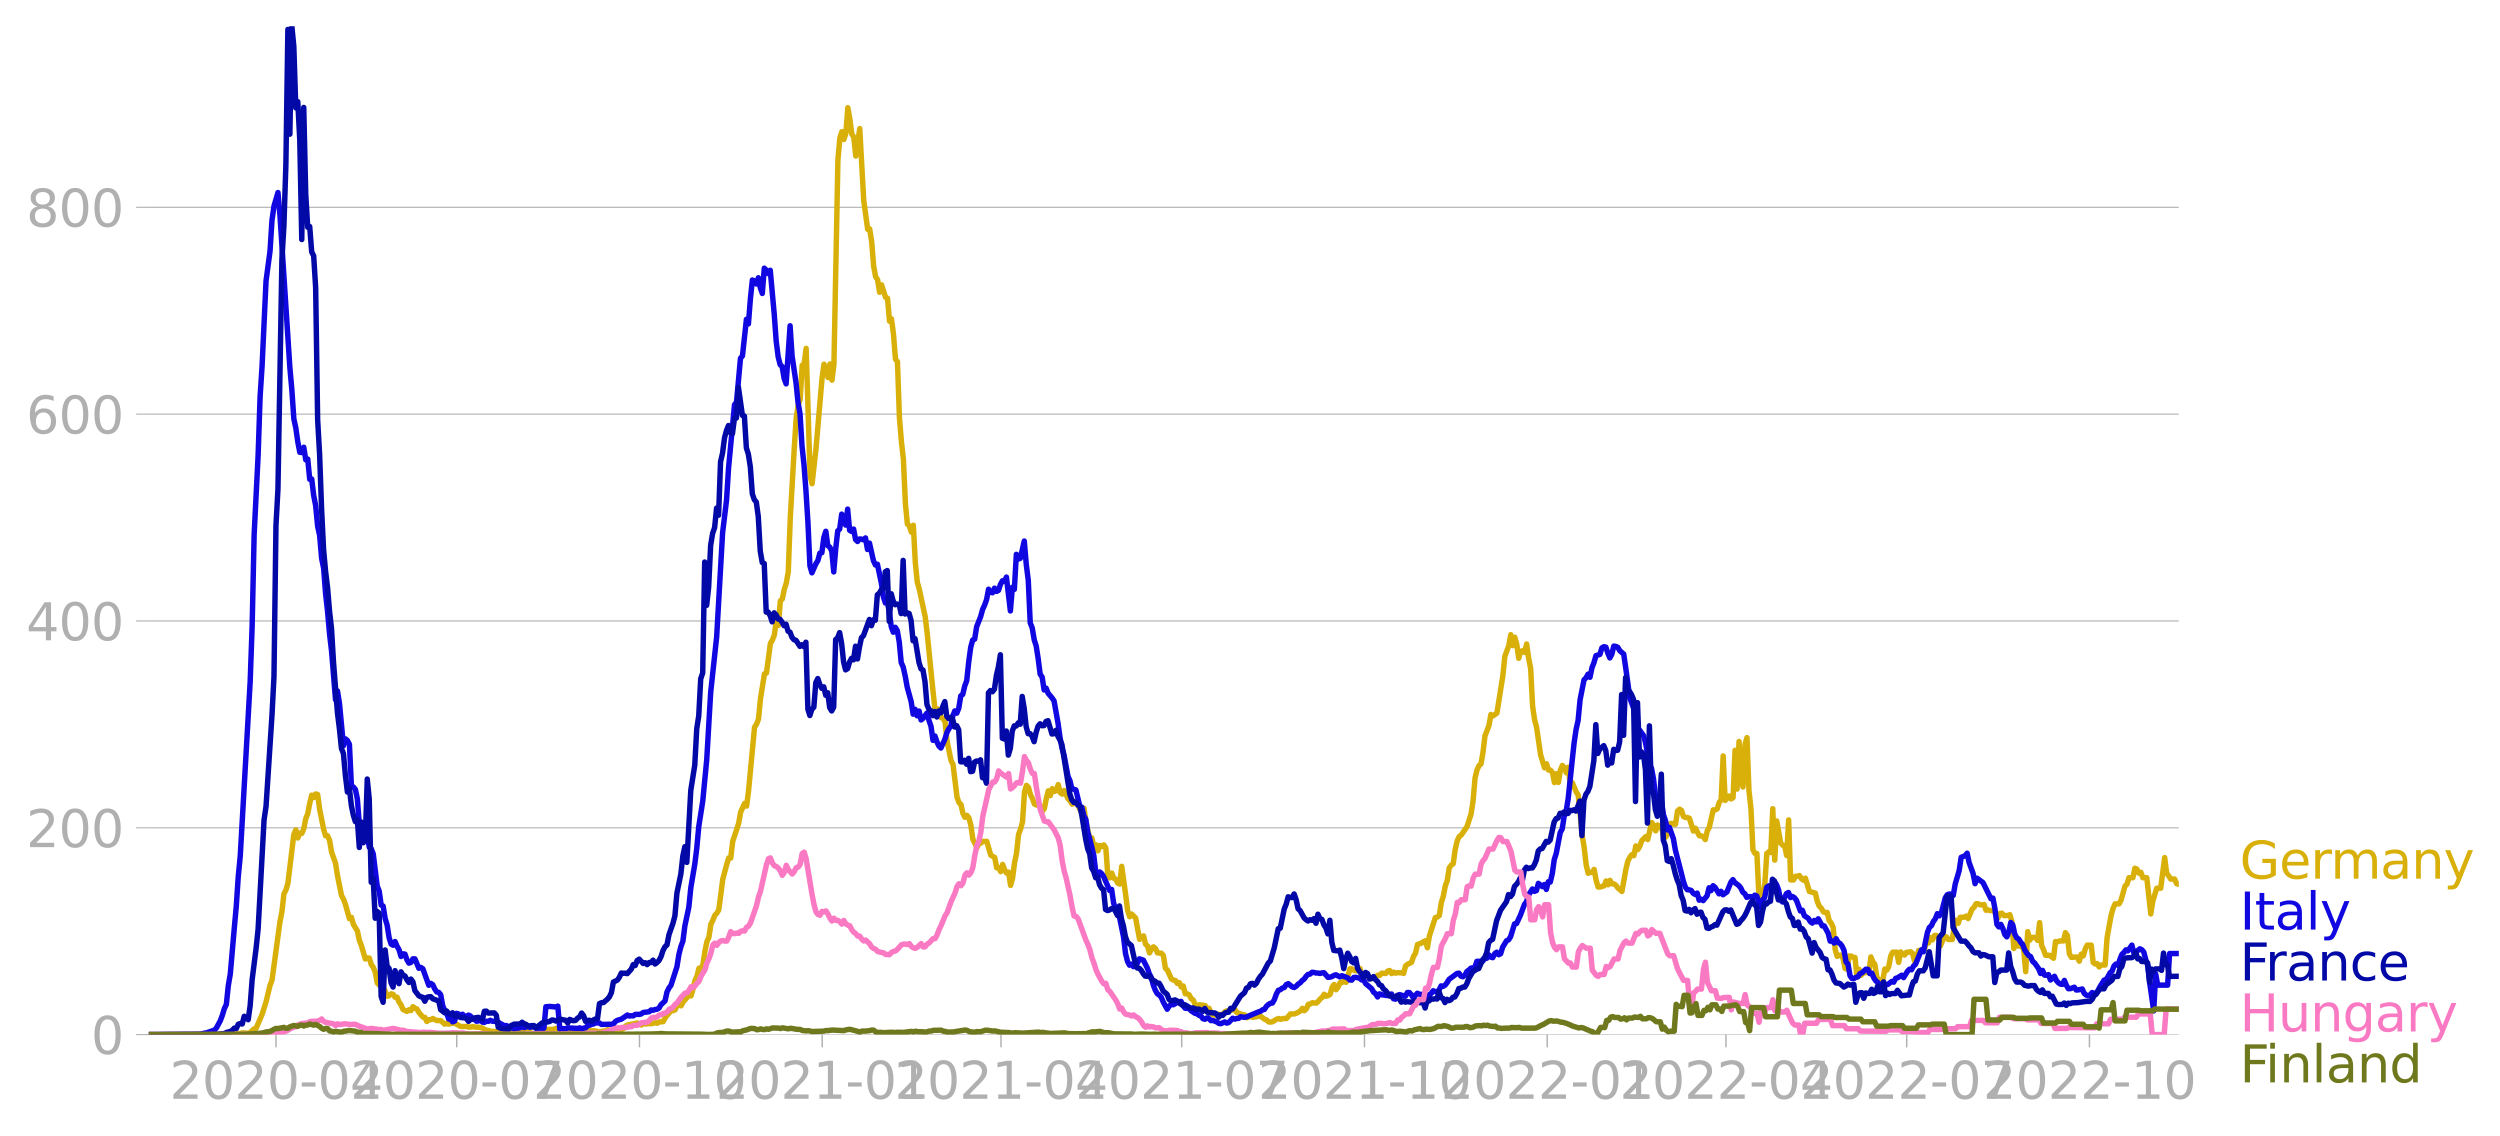 <svg xmlns="http://www.w3.org/2000/svg" xmlns:xlink="http://www.w3.org/1999/xlink" width="916.28" height="416.199" viewBox="0 0 687.21 312.149"><defs><style>*{stroke-linejoin:round;stroke-linecap:butt}</style></defs><g id="figure_1"><path id="patch_1" d="M0 312.15h687.21V0H0v312.15z" style="fill:none"/><g id="axes_1"><path id="patch_2" d="M40.922 284.4h558V7.2h-558v277.2z" style="fill:none"/><g id="matplotlib.axis_1"><g id="xtick_1"><g id="line2d_1"><defs><path id="m0128e8fd6f" d="M0 0v3.5" style="stroke:#b0b0b0;stroke-width:.4"/></defs><use xlink:href="#m0128e8fd6f" x="75.866" y="284.4" style="fill:#b0b0b0;stroke:#b0b0b0;stroke-width:.4"/></g><g id="text_1" style="fill:#b0b0b0" transform="matrix(.14 0 0 -.14 46.618 302.038)"><defs><path id="DejaVuSans-32" d="M1228 531h2203V0H469v531q359 372 979 998 621 627 780 809 303 340 423 576 121 236 121 464 0 372-261 606-261 235-680 235-297 0-627-103-329-103-704-313v638q381 153 712 231 332 78 607 78 725 0 1156-363 431-362 431-968 0-288-108-546-107-257-392-607-78-91-497-524-418-433-1181-1211z" transform="scale(.016)"/><path id="DejaVuSans-30" d="M2034 4250q-487 0-733-480-245-479-245-1442 0-959 245-1439 246-480 733-480 491 0 736 480 246 480 246 1439 0 963-246 1442-245 480-736 480zm0 500q785 0 1199-621 414-620 414-1801 0-1178-414-1799Q2819-91 2034-91q-784 0-1198 620-414 621-414 1799 0 1181 414 1801 414 621 1198 621z" transform="scale(.016)"/><path id="DejaVuSans-2d" d="M313 2009h1684v-512H313v512z" transform="scale(.016)"/><path id="DejaVuSans-34" d="M2419 4116 825 1625h1594v2491zm-166 550h794V1625h666v-525h-666V0h-628v1100H313v609l1940 2957z" transform="scale(.016)"/></defs><use xlink:href="#DejaVuSans-32"/><use xlink:href="#DejaVuSans-30" x="63.623"/><use xlink:href="#DejaVuSans-32" x="127.246"/><use xlink:href="#DejaVuSans-30" x="190.869"/><use xlink:href="#DejaVuSans-2d" x="254.492"/><use xlink:href="#DejaVuSans-30" x="290.576"/><use xlink:href="#DejaVuSans-34" x="354.199"/></g></g><g id="xtick_2"><use xlink:href="#m0128e8fd6f" id="line2d_2" x="125.551" y="284.4" style="fill:#b0b0b0;stroke:#b0b0b0;stroke-width:.4"/><g id="text_2" style="fill:#b0b0b0" transform="matrix(.14 0 0 -.14 96.303 302.038)"><defs><path id="DejaVuSans-37" d="M525 4666h3000v-269L1831 0h-659l1594 4134H525v532z" transform="scale(.016)"/></defs><use xlink:href="#DejaVuSans-32"/><use xlink:href="#DejaVuSans-30" x="63.623"/><use xlink:href="#DejaVuSans-32" x="127.246"/><use xlink:href="#DejaVuSans-30" x="190.869"/><use xlink:href="#DejaVuSans-2d" x="254.492"/><use xlink:href="#DejaVuSans-30" x="290.576"/><use xlink:href="#DejaVuSans-37" x="354.199"/></g></g><g id="xtick_3"><use xlink:href="#m0128e8fd6f" id="line2d_3" x="175.782" y="284.4" style="fill:#b0b0b0;stroke:#b0b0b0;stroke-width:.4"/><g id="text_3" style="fill:#b0b0b0" transform="matrix(.14 0 0 -.14 146.534 302.038)"><defs><path id="DejaVuSans-31" d="M794 531h1031v3560L703 3866v575l1116 225h631V531h1031V0H794v531z" transform="scale(.016)"/></defs><use xlink:href="#DejaVuSans-32"/><use xlink:href="#DejaVuSans-30" x="63.623"/><use xlink:href="#DejaVuSans-32" x="127.246"/><use xlink:href="#DejaVuSans-30" x="190.869"/><use xlink:href="#DejaVuSans-2d" x="254.492"/><use xlink:href="#DejaVuSans-31" x="290.576"/><use xlink:href="#DejaVuSans-30" x="354.199"/></g></g><g id="xtick_4"><use xlink:href="#m0128e8fd6f" id="line2d_4" x="226.013" y="284.4" style="fill:#b0b0b0;stroke:#b0b0b0;stroke-width:.4"/><g id="text_4" style="fill:#b0b0b0" transform="matrix(.14 0 0 -.14 196.765 302.038)"><use xlink:href="#DejaVuSans-32"/><use xlink:href="#DejaVuSans-30" x="63.623"/><use xlink:href="#DejaVuSans-32" x="127.246"/><use xlink:href="#DejaVuSans-31" x="190.869"/><use xlink:href="#DejaVuSans-2d" x="254.492"/><use xlink:href="#DejaVuSans-30" x="290.576"/><use xlink:href="#DejaVuSans-31" x="354.199"/></g></g><g id="xtick_5"><use xlink:href="#m0128e8fd6f" id="line2d_5" x="275.151" y="284.4" style="fill:#b0b0b0;stroke:#b0b0b0;stroke-width:.4"/><g id="text_5" style="fill:#b0b0b0" transform="matrix(.14 0 0 -.14 245.903 302.038)"><use xlink:href="#DejaVuSans-32"/><use xlink:href="#DejaVuSans-30" x="63.623"/><use xlink:href="#DejaVuSans-32" x="127.246"/><use xlink:href="#DejaVuSans-31" x="190.869"/><use xlink:href="#DejaVuSans-2d" x="254.492"/><use xlink:href="#DejaVuSans-30" x="290.576"/><use xlink:href="#DejaVuSans-34" x="354.199"/></g></g><g id="xtick_6"><use xlink:href="#m0128e8fd6f" id="line2d_6" x="324.836" y="284.4" style="fill:#b0b0b0;stroke:#b0b0b0;stroke-width:.4"/><g id="text_6" style="fill:#b0b0b0" transform="matrix(.14 0 0 -.14 295.588 302.038)"><use xlink:href="#DejaVuSans-32"/><use xlink:href="#DejaVuSans-30" x="63.623"/><use xlink:href="#DejaVuSans-32" x="127.246"/><use xlink:href="#DejaVuSans-31" x="190.869"/><use xlink:href="#DejaVuSans-2d" x="254.492"/><use xlink:href="#DejaVuSans-30" x="290.576"/><use xlink:href="#DejaVuSans-37" x="354.199"/></g></g><g id="xtick_7"><use xlink:href="#m0128e8fd6f" id="line2d_7" x="375.067" y="284.4" style="fill:#b0b0b0;stroke:#b0b0b0;stroke-width:.4"/><g id="text_7" style="fill:#b0b0b0" transform="matrix(.14 0 0 -.14 345.82 302.038)"><use xlink:href="#DejaVuSans-32"/><use xlink:href="#DejaVuSans-30" x="63.623"/><use xlink:href="#DejaVuSans-32" x="127.246"/><use xlink:href="#DejaVuSans-31" x="190.869"/><use xlink:href="#DejaVuSans-2d" x="254.492"/><use xlink:href="#DejaVuSans-31" x="290.576"/><use xlink:href="#DejaVuSans-30" x="354.199"/></g></g><g id="xtick_8"><use xlink:href="#m0128e8fd6f" id="line2d_8" x="425.298" y="284.4" style="fill:#b0b0b0;stroke:#b0b0b0;stroke-width:.4"/><g id="text_8" style="fill:#b0b0b0" transform="matrix(.14 0 0 -.14 396.05 302.038)"><use xlink:href="#DejaVuSans-32"/><use xlink:href="#DejaVuSans-30" x="63.623"/><use xlink:href="#DejaVuSans-32" x="127.246"/><use xlink:href="#DejaVuSans-32" x="190.869"/><use xlink:href="#DejaVuSans-2d" x="254.492"/><use xlink:href="#DejaVuSans-30" x="290.576"/><use xlink:href="#DejaVuSans-31" x="354.199"/></g></g><g id="xtick_9"><use xlink:href="#m0128e8fd6f" id="line2d_9" x="474.437" y="284.4" style="fill:#b0b0b0;stroke:#b0b0b0;stroke-width:.4"/><g id="text_9" style="fill:#b0b0b0" transform="matrix(.14 0 0 -.14 445.19 302.038)"><use xlink:href="#DejaVuSans-32"/><use xlink:href="#DejaVuSans-30" x="63.623"/><use xlink:href="#DejaVuSans-32" x="127.246"/><use xlink:href="#DejaVuSans-32" x="190.869"/><use xlink:href="#DejaVuSans-2d" x="254.492"/><use xlink:href="#DejaVuSans-30" x="290.576"/><use xlink:href="#DejaVuSans-34" x="354.199"/></g></g><g id="xtick_10"><use xlink:href="#m0128e8fd6f" id="line2d_10" x="524.122" y="284.4" style="fill:#b0b0b0;stroke:#b0b0b0;stroke-width:.4"/><g id="text_10" style="fill:#b0b0b0" transform="matrix(.14 0 0 -.14 494.874 302.038)"><use xlink:href="#DejaVuSans-32"/><use xlink:href="#DejaVuSans-30" x="63.623"/><use xlink:href="#DejaVuSans-32" x="127.246"/><use xlink:href="#DejaVuSans-32" x="190.869"/><use xlink:href="#DejaVuSans-2d" x="254.492"/><use xlink:href="#DejaVuSans-30" x="290.576"/><use xlink:href="#DejaVuSans-37" x="354.199"/></g></g><g id="xtick_11"><use xlink:href="#m0128e8fd6f" id="line2d_11" x="574.353" y="284.4" style="fill:#b0b0b0;stroke:#b0b0b0;stroke-width:.4"/><g id="text_11" style="fill:#b0b0b0" transform="matrix(.14 0 0 -.14 545.105 302.038)"><use xlink:href="#DejaVuSans-32"/><use xlink:href="#DejaVuSans-30" x="63.623"/><use xlink:href="#DejaVuSans-32" x="127.246"/><use xlink:href="#DejaVuSans-32" x="190.869"/><use xlink:href="#DejaVuSans-2d" x="254.492"/><use xlink:href="#DejaVuSans-31" x="290.576"/><use xlink:href="#DejaVuSans-30" x="354.199"/></g></g></g><g id="matplotlib.axis_2"><g id="ytick_1"><path id="line2d_12" d="M40.922 284.4h558" clip-path="url(#pbce3839205)" style="fill:none;stroke:#b0b0b0;stroke-width:.3;stroke-linecap:square"/><g id="line2d_13"><defs><path id="maa9d1ea747" d="M0 0h-3.5" style="stroke:#b0b0b0;stroke-width:.3"/></defs><use xlink:href="#maa9d1ea747" x="40.922" y="284.4" style="fill:#b0b0b0;stroke:#b0b0b0;stroke-width:.3"/></g><use xlink:href="#DejaVuSans-30" id="text_12" style="fill:#b0b0b0" transform="matrix(.14 0 0 -.14 25.015 289.719)"/></g><g id="ytick_2"><path id="line2d_14" d="M40.922 227.547h558" clip-path="url(#pbce3839205)" style="fill:none;stroke:#b0b0b0;stroke-width:.3;stroke-linecap:square"/><use xlink:href="#maa9d1ea747" id="line2d_15" x="40.922" y="227.547" style="fill:#b0b0b0;stroke:#b0b0b0;stroke-width:.3"/><g id="text_13" style="fill:#b0b0b0" transform="matrix(.14 0 0 -.14 7.2 232.866)"><use xlink:href="#DejaVuSans-32"/><use xlink:href="#DejaVuSans-30" x="63.623"/><use xlink:href="#DejaVuSans-30" x="127.246"/></g></g><g id="ytick_3"><path id="line2d_16" d="M40.922 170.694h558" clip-path="url(#pbce3839205)" style="fill:none;stroke:#b0b0b0;stroke-width:.3;stroke-linecap:square"/><use xlink:href="#maa9d1ea747" id="line2d_17" x="40.922" y="170.694" style="fill:#b0b0b0;stroke:#b0b0b0;stroke-width:.3"/><g id="text_14" style="fill:#b0b0b0" transform="matrix(.14 0 0 -.14 7.2 176.012)"><use xlink:href="#DejaVuSans-34"/><use xlink:href="#DejaVuSans-30" x="63.623"/><use xlink:href="#DejaVuSans-30" x="127.246"/></g></g><g id="ytick_4"><path id="line2d_18" d="M40.922 113.84h558" clip-path="url(#pbce3839205)" style="fill:none;stroke:#b0b0b0;stroke-width:.3;stroke-linecap:square"/><use xlink:href="#maa9d1ea747" id="line2d_19" x="40.922" y="113.84" style="fill:#b0b0b0;stroke:#b0b0b0;stroke-width:.3"/><g id="text_15" style="fill:#b0b0b0" transform="matrix(.14 0 0 -.14 7.2 119.16)"><defs><path id="DejaVuSans-36" d="M2113 2584q-425 0-674-291-248-290-248-796 0-503 248-796 249-292 674-292t673 292q248 293 248 796 0 506-248 796-248 291-673 291zm1253 1979v-575q-238 112-480 171-242 60-480 60-625 0-955-422-329-422-376-1275 184 272 462 417 279 145 613 145 703 0 1111-427 408-426 408-1160 0-719-425-1154Q2819-91 2113-91q-810 0-1238 620-428 621-428 1799 0 1106 525 1764t1409 658q238 0 480-47t505-140z" transform="scale(.016)"/></defs><use xlink:href="#DejaVuSans-36"/><use xlink:href="#DejaVuSans-30" x="63.623"/><use xlink:href="#DejaVuSans-30" x="127.246"/></g></g><g id="ytick_5"><path id="line2d_20" d="M40.922 56.987h558" clip-path="url(#pbce3839205)" style="fill:none;stroke:#b0b0b0;stroke-width:.3;stroke-linecap:square"/><use xlink:href="#maa9d1ea747" id="line2d_21" x="40.922" y="56.987" style="fill:#b0b0b0;stroke:#b0b0b0;stroke-width:.3"/><g id="text_16" style="fill:#b0b0b0" transform="matrix(.14 0 0 -.14 7.2 62.306)"><defs><path id="DejaVuSans-38" d="M2034 2216q-450 0-708-241-257-241-257-662 0-422 257-663 258-241 708-241t709 242q260 243 260 662 0 421-258 662-257 241-711 241zm-631 268q-406 100-633 378-226 279-226 679 0 559 398 884 399 325 1092 325 697 0 1094-325t397-884q0-400-227-679-226-278-629-378 456-106 710-416 255-309 255-755 0-679-414-1042Q2806-91 2034-91q-771 0-1186 362-414 363-414 1042 0 446 256 755 257 310 713 416zm-231 997q0-362 226-565 227-203 636-203 407 0 636 203 230 203 230 565 0 363-230 566-229 203-636 203-409 0-636-203-226-203-226-566z" transform="scale(.016)"/></defs><use xlink:href="#DejaVuSans-38"/><use xlink:href="#DejaVuSans-30" x="63.623"/><use xlink:href="#DejaVuSans-30" x="127.246"/></g></g></g><path id="line2d_22" d="m40.922 284.4 22.932-.081 2.184-.244.546-.162 1.092.08.546.042.546-.244 1.092-.975.546-.162 1.638-3.817 1.092-3.452 1.092-4.549.546-1.42 2.184-16.042.546-2.802.546-4.873.546-1.056.546-1.827 1.638-13.482.546-1.219.546 2.234.546-1.38.546.12.546-1.258.546-2.802.546-1.34.546-2.883.546-2.234.546.65.546-.975.546.163.545 4.06 1.092 5.483.546 1.787h.546l.546 1.259.546 3.208 1.092 3.086.546 3.452 1.092 5.4.546.976.546 1.502 1.092 3.899.546-.366.546 1.95 1.092 1.786.546 2.6.546 1.38 1.092 3.736.546-.284.546.04.546 1.787.546.731.546 1.3.546 3.005.546.609.546.081.546.447.546 1.096.546 1.462.546-.203.546-.487.546.122.546.812.546-.04.546 1.38.546.73.546 1.3 1.092.528.546-.446.546.203.546-1.056.546.447.546.162.546.975 1.092 1.258.546.082.546 1.137.546-.488h.546l.546-.324 1.092.568h1.092l1.092.975.546-.203.546.203.546-.163 1.092-.122 1.638.934H128.28l.546.163h.546l.546-.122 1.092.163.546-.041 1.092.284.546.366.546.203.545.08.546.204.546.081 2.184-.081 1.092-.487 2.184.08h.546l.546.123h.546l.546.284 1.092-.447.546-.243 1.092-.082.546-.203.546-.325 1.638.65.546.122.546-.244.546.244 1.638.04.546-.04.546-.244.546.285 2.184-.244 1.638.528.546.244.546-.163 1.092.04.546-.324.546-.122.546.081.546-.04 1.092.325 1.092.08.546.204h.546l1.092-.163.546-.04.546-.325.546.122h.546l.546-.244 1.092-.04 1.092.121.546-.284.546-.65.546-.325 2.73-.568 1.092.568.546-.406.546.122 1.092-.122.546.04 1.092-.283.545.162.546-.365 1.092-.082.546-1.096 1.638-1.95.546.041.546-.243.546-1.381 1.092.284.546-1.015 1.638-1.909.546.203.546-1.868.546-2.396.546-1.137.546-2.193h.546l.546-1.015.546-3.614.546-2.68.546-1.178.546-3.614.546-1.097.546-1.38.546-.569.546-.934 1.092-8.406 1.092-4.061.546-1.787.546.04.546-4.588 1.092-3.249.546-1.705.546-3.087 1.092-2.396.546.731.546-4.264 1.638-17.421.546-.812.546-1.422.546-5.644 1.092-6.782.546-.244 1.092-8.162.546-.894.546-1.421.546-4.183.546 1.584.546-6.741.546-.528.546-2.68.546-1.665.546-3.127.546-14.701 1.092-19.208.546-8.366.546-3.573.546-1.544.546-9.38.546-.406.546-4.224 1.092 35.046.546 2.152 1.092-9.868 1.638-19.086.546-3.899 1.091 3.655.546-3.736.546 4.467.546-4.304 1.092-56.123.546-6.213.546-1.665.546 2.152.546-1.665.546-7.066.546 3.046.546 4.183.546.812.546 5.239 1.092-7.554 1.092 19.696 1.092 8 .546-.122.546 3.493.546 6.74.546 2.925.546.812.546 3.452.546-2.03 1.092 3.41.546.285.546 6.294.546-.65.546 4.264.546 6.823.546.69.546 15.432.546 6.578.546 4.873.546 12.143.546 5.604.546.528.546 1.705.546-1.908.546 10.274.546 5.36.546 1.95 1.638 7.634.546 4.589 1.638 16.284.546 4.914.546-.487.546.081.546 2.315.546.162.546 1.056.546 5.28 1.092 5.278.546 1.056 1.092 8.975.546 1.543.546.488.546 2.477.546 1.056.546-.528.546.69.546 2.071.546 3.817.546 1.056.546 1.3.546-1.178.546-.122.546-.487h1.092l1.092 3.777 1.091.65.546 2.842.546-.04.546 1.096.546-1.99.546 1.502.546.894.546-.284.546 3.654.546-1.99.546-4.263.546-2.6.546-5.116.546-1.462.546-1.99.546-8.284.546-1.787.546.528.546 1.99.546 1.096.546 1.503.546.284.546-.122.546.447.546 1.38.546-.73.546-2.721.546-2.153.546 1.3.546-1.909.546.772.546-.203.546-1.665.546 2.193.546.406.546-.975 1.092 2.274.546.569.546.893.546-.243.546-.69 1.092 2.517.546.69.546-1.137.546 3.818 1.092 4.75.546-.405.546 2.518.546-.65.546 1.665.546-1.462.546.284.546-.447.546.853.546 7.635.546.568.546-1.3.546 1.382.546.284.546 1.056.546.284.546-4.873 1.092 7.878.546 4.305.546 1.665.546-.731 1.092 1.096 1.092 5.848.546-.65.546-.284.546 2.274.546.487.546 1.909.546-1.218.546-.447.546.447.546 1.218 1.092.081.546.65.545 3.492.546.488 1.092 2.436.546.325.546.081.546.813.546-.204.546 1.219.546-.285.546 2.112.546.04.546.285.546 1.056.546.325.546 1.3.546.811.546-.771 1.638.203.546.812.546-.04.546 1.258.546.528 1.092.163.546-.325.546.365.546-.406.546-.65.546-.243 1.092-.122 1.092-.244.546.853.546.163.546.284 1.092.203.546.772 1.092-.366.546.244 1.638-.285h.546l1.092.813.546.203.546.528.546.04.546-.081 1.092-.69.546-.203.546.243.546-.243h1.092l1.092-1.26h1.092l.546-.202 1.092-.61.546-.73.546.65.546-.488.546-1.259.546-.081.546-.366 1.092.122.546-.487.546-.69.546-.407.546-.852.546.528.546-.163.546-.365.546-1.95.545-.73.546 1.42.546-.73.546-1.219.546-.04.546-.528.546.487 1.092-3.736.546.04.546.407.546.122.546-.812.546.162.546 1.95.546-.326.546-.162.546.771.546.122.546.447.546-.365.546-.041.546-.528.546.04.546-.609 1.092.082.546-.65.546-.162.546.852.546-.406.546.284.546-.121h1.092l.546.203.546-2.071.546-.447 1.092-.528.546-1.624.546-.894.546-2.396 1.092-.365.546-.406.546-.244.546 1.909.546-3.25 1.638-5.035.546-.162.546-.406.546-3.574.546-1.705.546-2.843.546-1.503.546-3.492.546-.731.546-.406.546-3.899.546-2.355.546-1.178.546-.406 1.638-2.396 1.092-3.451.546-3.534.546-6.335.546-2.233.546-1.178.546-.446.546-3.209.546-4.507 1.092-2.843.546-3.046.546.406 1.092-.771 1.637-10.234.546-5.36 1.092-2.965.546-3.005.546 3.005.546-2.314.546 1.908.546 3.899.546-1.95.546-.121.546.446.546-2.314.546 3.939.546 2.72.546 10.437.546 3.736.546 2.03 1.092 7.554 1.092 3.614.546-1.096.546 1.706.546.04.546.65.546 2.761.546-2.436.546 2.396.546-3.411.546-1.26.546.65.546 1.381.546-1.543.546 5.157.546-.893 1.092 2.558.546.894 1.092 11.127.546 3.33.546 4.71.546 2.274.546-.284.546.081.546-.852.546 2.964.546 1.868h.546l1.092-.325.546-1.34.546 1.056.546-1.218.546.974h.546l.546.406.546.731 1.092.934 1.092-6.091.546-2.274.546-1.056.546-.69.546.284.546-2.68.546 1.015.546-.934.546-1.543 1.092-1.097.546.813 1.092-4.67.546.73.546 1.544.546-1.625.546.65.546-.081.546 2.883.546-.081.546-.975.546-2.64.545-.202.546.243h.546l.546-3.614.546-.528.546.325.546 1.705.546.244.546.04.546.204 1.092 3.492.546-.771 1.092 2.07.546.041.546.244.546.772.546-2.437.546-.893 1.092-4.833h.546l.546-.284.546-1.746.546-.772.546-12.02.546 12.223 1.092-1.218.546.812.546-.366.546-12.995.546 10.64.546-13.076.546 10.396.546 2.112.546-11.737.546-1.827.546 14.538.546 4.955.546 11.37.546.934.546.081.546 11.452.546.528.546-.568.546-3.127.546-8.325.546-.447.546.203.546-12.06.546 14.131.546-10.761 1.092 6.091.546.569.546.243.546 2.6.546-9.788.546 16.488H493l.546-1.015h.546l.546-.203.546.893.546.406.546-.568 1.092 3.654 1.638.447.546 2.315.546 1.3.546.527.546.975.546.244.546-.041.546 2.274.546.65.546 1.178.546 6.05.546 1.909.546-.284.545-.04.546.933.546 2.721.546.203.546-3.614h.546l.546.325.546.08.546 5.443.546-2.193.546 1.665.546-.61.546-.162 1.092-.04.546-4.265.546 1.34.546.69.546 3.534.546.772 1.092.04.546-3.046.546.325.546-1.015.546-2.883.546-1.056h1.092l.546 2.802.546-2.883.546.609.546.244.546-.772h.546l.546-.122.546.447.546 2.152.546-1.015.546-1.909 1.092-.04.546-.203.546-2.559.546.731.546-1.502.546.65.546-1.219h.546l.546.325.546 2.558 1.092-2.599.546.082.546.73h1.092l.546-3.451.546-1.828.546.812.546-1.624 1.092-.04.546-.285.546.65 1.092-2.599.546-.487.546-.975h.546l.546.284.546.04.546-.12.546 1.583.546-.081.546.162h1.092l.546 1.218.546.853.546-1.259.546-.081.546.65h1.092l.545-.244.546 1.828.546 7.472.546-1.503.546.812h1.092l.546 1.097.546 5.97.546-11.006.546 2.356.546-.772h1.092l.546.812.546-4.873.546 6.254.546 1.178.546 1.543h1.092l1.092.812.546-4.589.546.081.546-.243h1.092l.546-2.275.546.772.546 5.036.546.974 1.092-.081h.546l.546 1.137.546-1.95.546.488.546-1.908.546-1.056h1.092l.546 4.792.546.406.546-.122.546.934.546-.528h1.092l.546-7.513 1.092-6.091.546-1.95.546-1.258h1.092l.546-.975 1.092-3.898.546-.528.546-1.787h1.092l.546-2.6.546.244.546 1.097.546-.244.546 1.503h1.092l1.092 9.95.546-3.453 1.092-3.614h1.092l1.092-8.406.546 4.304.546.69.546.894h1.092l.546 1.26.546.162h0" clip-path="url(#pbce3839205)" style="fill:none;stroke:#d8b009;stroke-width:1.5;stroke-linecap:square"/><path id="line2d_23" d="m40.922 284.4 13.65-.081.546-.04 1.092-.285.546-.081 2.184-.772.546-.568 1.092-2.03.546-1.463.546-1.827.546-1.137.546-5.198.546-3.208L64.4 255.16l.546-6.01.546-8.162.546-5.645 2.73-47.96.546-15.31.546-25.096 1.092-21.726.546-16.163.546-8.447 1.092-23.431 1.092-8.163.546-8.568.546-3.818 1.092-3.736.546 6.213 2.73 41.95.546 6.091.546 7.96.546 2.518.546 3.817.546 2.843.546.08.546-1.461.546 3.452.546-.203.546 5.563.546-.081.546 4.548.546 2.762.546 5.726.545 2.477.546 6.294.546 2.721.546 7.025.546 4.914.546 6.173.546 4.63 1.092 13.4.546-2.396.546 3.493 1.092 11.533.546-1.868.546.447.546 1.055.546 11.371.546.366.546.65.546 2.598.546 7.066.546.488.546.04.546 1.665.546.812.546 3.25.546.405.546 1.381 1.092 8.853.546 1.38.546 3.859.546.284.546 3.411.546 1.787.546 3.492.546 1.746.546.325.546-1.015.546 1.3.546.934.546 1.868.546-.731.546.08.546 1.585.546.893.546-.203.546-.975h.546l1.092 2.6.546-.244.546.365 1.638 4.548.546-.527.546.365.546 1.178.546.812.546.122.546.65.546 3.005.546 1.3.546.69.546 1.664.546.082.546.69.546-.203.546-2.112.546.163.546.609.546-.528.546.609.546-.081.546-.284.546.243.546.731.546.122.546.569.546-.082.546-.203.546.528.546.081.546-.324.545.04.546-.284.546.244 1.092.08.546.163.546.406.546.244.546.365.546-.08.546.324 1.638.569.546-.163h.546l.546-.122.546-.284.546.244 1.092-.285.546.244.546-.325 1.092.569 1.638-.04h.546l.546-5.89 1.092-.08 1.638.162.546-.244.546 6.295.546-.122 1.092.04.546-.243 2.73.162.546-.162.546.284.546-.203.546-.081.546-.61.546-.121.546-.244.546-.08.546-.326 1.092.04.546.407 3.276-.081.546-.731.546-.325 1.092-.325 1.092-.731.546-.406.546.284.546-.081.546.04.546-.405h1.092l.546-.122.546-.406 1.638-.203.546-.488.546.081.546-.203.545-.08.546-.326.546-.934 1.092-1.015.546-2.477.546-1.097.546-.73 1.638-5.077.546-3.41.546-2.153.546-1.462.546-4.224 1.092-5.157.546-5.36 1.092-6.457.546-4.386.546-5.93 1.092-6.984 1.092-11.33 1.092-18.6 1.638-15.187 1.638-28.67 1.092-9.056.546-8.731 1.638-17.422.546-.69 1.092-12.061.546-.65 1.092-10.07.546 1.258.546-6.863.546-5.198.546.244.546.852.546-1.705.546 2.761.546 1.543.546-6.944.546.528.546.975.546-.934 1.092 11.98.546 7.512.546 4.305.546 2.152.546.528.546 3.249.546 1.502 1.092-15.96.546 8.285 1.092 7.432.546 5.36.546 3.087.546 8.852.546 5.158.546 7.228.546 8.731.546 11.858.546 1.909 1.092-2.477.546-.894.546-2.03.546-.122.546-4.183.545-1.705.546 3.939.546.406.546 1.096.546 5.726.546-6.416.546-4.833.546-.568.546-4.061.546 1.34.546 1.665.546-4.386.546 5.807.546.325.546-.65.546 2.884.546.528.546-.69.546.04.546.203.546-.528.546 3.168.546-1.747 1.092 4.833.546 1.178.546-.203 1.092 5.238.546 3.696.546 1.705.546-.365.546 2.883.546 4.061.546 1.462.546-1.34.546.893.546 3.127.546 5.685.546 1.219.546 2.477.546 3.005 1.092 3.98.546 3.492.546-1.34.546 1.787.546-1.3.546 2.437.546-.447 1.092-1.462.546 2.071.546 1.584.546 3.858.546-1.178.546 1.625.546 1.137.546.528 1.092-2.437.546-1.787.546-1.096.546-.61.546-2.923.546-1.34.546.609.546-1.38.546-3.371.546-.407.546-2.314.546-1.462.546-5.117.546-4.02.546-2.03.546-.244.546-3.412 1.092-2.761.546-1.99.546-1.178.546-1.502.546-2.883.546.852.546.122.545-1.259.546.894.546-.285.546-1.665.546-.974.546.162.546-1.177 1.092 9.3.546-6.498.546.568.546-9.624.546 1.3.546-.204 1.092-4.751.546 6.416.546 4.345.546 11.737.546 1.38.546 3.249.546 1.706.546 3.492.546 4.264.546.812.546 3.533.546-.487.546 1.38 1.092 1.3.546.812 1.092 6.132.546 3.899.546 2.964.546 1.828 1.092 5.888.546 1.218.546 2.275.546.08.546.204 1.092 4.548.546.203.546 2.315.546 1.015.546 3.574.546 1.868 1.092 4.386.546 4.588.546 1.503.546-1.462.546.447.546.853 1.638 3.776.546-.284.546 3.736.546 1.706 1.092 2.274 1.092 5.36.546 4.548.546 2.153.546 1.056.546-.285.546.69.546-.365.546-.609.546-1.178 1.092.366 1.092 2.193.546 1.584.546 1.015.546 2.07.546 1.382.546.974.546.366.546.609.546 1.3 1.091 1.99.546-.854.546-.487.546.122.546-.284.546-.447.546.244.546-.447.546 1.137.546.73.546.082.546-.122.546.731 1.092.731.546.122.546.406.546.203.546.731.546.163.546-.366.546.163.546.568.546-.04 1.092.406.546.406.546.08 1.092-.486.546.324.546-.162 1.092-1.178.546.244.546-.162.546-.041.546-.447 1.092.163.546-.122 3.276-1.38.546-.163.546-.406.546-.122.546-.853.546-.487.546-.325.546-.081.546-.934.546-1.544.546-1.015.546-.162.546-.447.546-.162.546-.813.546-.243 1.092.893.546.163.546-.366.546-.568.546-.366.546-.61.546-.405.546-.772.546-.528.546-.08.546-.488.546.04.546.163h.546l.546.122.546-.163.546-.04 1.092 1.259.546-.041.546-.163.545-.324.546-.163 1.092.569.546-.325 1.638.609.546.569.546.04.546-.73.546-.041 1.092.243.546.488h.546l.546 1.015 1.638 1.38.546.975.546.406.546.894.546-.853.546.243 1.092.163 1.092.122.546-.488.546 1.3.546.122.546-.406.546-.853 1.638.447.546-1.016h.546l.546.569.546.893 1.092-1.259.546.244.546.081.546-.081 1.092.69.546-.528.546-.365.546-.731.546.244h.546l.546-.488.546-1.096.546.122.546-.325.546-.69.546-.894 2.184-1.624.546-.082.546.813.546.162.546-.406.546-1.056.546-.365.546-.528 1.092-.203.546-1.665.546-.04.546.202.546-.243.546-.731.546-.041.546-.934.546.609.546.162.546-1.096.546-.406.546.69.546-.284.545-1.787 1.092-1.787.546-.243.546-.853 1.092-3.533.546-.081 1.092-2.356 1.092-2.924.546-.69.546-1.827 1.092-1.706.546.65.546-.203.546-1.99 1.092.893.546-.568.546 1.34.546-2.112.546.081.546-2.314.546-3.858.546-1.706 1.092-5.726.546-.974.546-3.533.546-1.422.546-3.33 1.092-10.355.546-5.036.546-3.695.546-2.437.546-5.685 1.092-5.523.546-.528.546-1.015.546.853.546-2.64.546-1.38.546-1.91 1.092-.365.546-1.787.546-.324.546.121.546 1.665.546 1.3.546-1.015.546-2.234.546.081.546.244.546.934 1.092.934 1.092 7.635.546 4.304 1.638 4.467.546 4.305.546.203 1.092 1.503.546 2.03 1.092 5.929.546 1.056.546 2.883.546 4.914.546 1.705.546-.121.546-.244.546 3.614.546 1.543.546 2.6.546-.691 1.091 3.086.546 3.127 1.638 6.335.546 2.193.546 1.625.546.771.546.04.546.163.546.772.546.325.546-.366.546 1.95.546-.285.546.406 1.092-1.34.546-2.193.546.772.546-1.34.546.446 1.092 1.787.546-.69.546.934 1.092-.772 1.092-2.68.546-.69.546.812 1.092.812.546.69.546 1.138.546.406.546 1.015.546-.203h.546l.546.446.546-.852.546.203 1.092 3.167.546-2.03.546-.69.546-2.803.546-.406.546.244.546-.569.546-.771.546.771.546 1.422.546 2.802.546.528 1.092-2.315.546-.284.546 1.38.546-.284.546.325.546.69 1.092 2.965.546-.203.546 1.502 1.092.731.546.894.546.406.546-.731.546.406.546-.853 1.092 1.95h.546l1.092 2.03.546 2.152.546-.04.546.568.546-1.178.546 1.016.545.284.546.73.546 1.179.546 3.167.546.61.546 3.167.546.771h.546l.546-.324.546-.163.546-.853.546-.203 1.092-1.015.546.04.546 1.178.546-.122.546 1.3.546.812.546.447.546.609.546.325.546-.731.546.447.546-.082 1.092-.852.546.203.546-1.056.546-.163 1.092-.69.546.65 1.092-1.787.546-.528.546.162.546-1.015.546-.487 1.638-3.98.546.528 1.092-5.32.546-1.38.546-.447.546-1.178.546-.73.546-1.422.546.609.546-.772 1.092-4.182.546-.853.546-.203.546.081.546.325.546-3.127 1.092-3.736.546-3.614 1.092-.447.546-.69.546 2.558 1.092 3.005.546 2.802.546-1.502 1.638 1.218 2.184 4.426.546-.162.546 2.883.546 4.345.546.69.546-.69.546 1.137.546 1.665.546.61.545-1.34.546-2.6.546.65.546 2.559.546 1.015.546.325.546.893.546.61.546 1.461.546.894.546.65.546.324.546 1.3.546.446 1.092 1.544.546 1.34.546-.853.546 1.3.546.04.546-.162.546 1.462 1.092-1.016.546 1.178.546.61.546.365.546.08.546-1.096.546 1.34.546.934h.546l1.092-.406.546.772.546-.04 1.092-.244.546 1.218.546.447.546.203.546-.285.546-.609 1.092.366 1.092-2.03 1.092-1.747.546-.162.546-.813.546-1.055.546-.406.546-1.462.546-.528.546.365.546-1.705.546-1.34.546-.488.546-.73.546.283 1.092-1.583.546 2.193.546-.285 1.092-.893.546.244.546.65.546 2.111.546 1.584.546 4.873 1.092 7.594.546-10.152.546 3.086h2.73l.546-8.69h2.183" clip-path="url(#pbce3839205)" style="fill:none;stroke:#1007e1;stroke-width:1.5;stroke-linecap:square"/><path id="line2d_24" d="m40.922 284.4 18.564-.081 2.184-.203.546-.285 1.092-.324.546-.285.546-.609.546.122.546-1.178.546-.203.546.122.546-2.112.546.325.546.61.546-3.858.546-7.148 1.092-8.65.546-5.198 1.638-30.05.546-3.737 1.638-25.096.546-10.6.546-41.502.546-9.95 1.092-63.228.546-9.137.546-16.894.546-37.158.546 28.792.546-29.685.546 5.563.546 16.894.546-1.706.546 10.559.546 27.33.546-36.305.546 23.838.546 9.096.546-.203.546 6.985.546 1.056.546 8.731.546 36.305.545 9.624.546 15.107.546 11.046.546 5.929.546 4.467.546 6.538.546 4.792.546 9.218 1.092 13.97.546 4.386.546 5.32.546 1.38.546 6.132.546 4.467.546-1.015.546 4.751.546 2.64.546 1.746.546-.609.546 7.716.546-6.985.546 5.685.546-.73.546-16.772.546 5.441.546 22.945.546-1.056.546 10.924.546-1.868.546.487.546 22.863.546 1.625.546-14.376.546 4.467.546.609.546 3.94.546 1.177.546-4.508.546 2.315.546 1.259.546-3.249.546.893.546.244.546 1.056.546.73.546-.933.546.73.546 2.437 1.092 1.422.546.284.546.122.546 1.096.546-1.056.546-.162.546-.04.546.568 1.092.406.546.162.546 2.437 1.092.853.546-.488.546.69.546.245.546-.447.546.974.546-.243 1.092.568 1.092.082.546.203.546.771.546-.487.546-.122.546-.325 1.092-.162 1.092.65.546-2.315.546-.04.545.527 1.638-.04.546.609.546 3.33.546.243 1.092.244h.546l.546.243.546-1.055 1.092-.528 1.638-.04.546-.488.546.447.546.121.546.488 1.092-.122h.546l.546.609 1.638-1.3.546-.243 1.092-.081.546-.163.546-.365.546.04.546.244.546-.203.546-.325 1.638.325.546.73.546-.974.546.244.546.122.546-.122.546-.61.546-.324.546-1.056.546.731.546 1.543.546-.244.546-.04.546.325.546-.447.546-.244.546-.08.546-4.143.546-.244.546-.04 1.092-.934.546-.65.546-1.137.546-2.924 1.092-.528.546-.771.546-1.178.546.081.546-.04.546.121 1.092-1.218.546-1.259.546.244.546-1.38.546-.366 1.092 1.177.546-.203.546.528.546-.568h.546l.546-.65.546 1.056.545-.406.546-.569.546-1.056.546-1.665.546-1.056.546-.487.546-2.802 1.092-3.127.546-2.071.546-6.213 1.092-5.32.546-4.914.546-2.558.546 4.304 1.092-19.817 1.092-6.904.546-10.03.546-3.493.546-10.233.546-1.584.546-30.498.546 11.899.546-5.036.546-11.451.546-3.29.546-1.584.546-5.36.546 1.95.546-14.701.546-2.356.546-4.223.546-2.03.546-1.34.546 1.99.546.202.546-4.183.546-.08.546-8.448 1.092 7.716.546.203.546 8.731.546 1.747.546 3.492.546 7.39.546 1.625.546.65.546 3.98.546 9.502.546 3.127.546.285.546 13.36h.546l.546.975.546 1.705.546-2.477.546.569.546 1.137.546.08.546.772.546.975.546-.406.546 1.909.546.284.546 1.421.546.65.546.162 1.092 1.665.546-.446.546.528.546-1.219.546 18.396.546 1.747.546-1.706.546-.569.546-6.781.546-1.097.546 1.625.546 1.055.546-.406.545 2.315.546-.69.546 4.101.546.894.546-1.016.546-18.599.546-.487.546-1.421.546 2.964.546 5.117.546 2.152.546-.325.546-1.827.546-1.015.546.406.546-3.736.546 3.492.546-3.29.546-2.558.546-.527 1.638-4.468.546 1.706.546-1.624.546.122.546-6.985.546-.447.546-.934.546-.406.546-4.548.546-.325.546 13.97.546-7.595.546 2.03.546.976.546-.163.546.081.546 2.518.546-14.62.546 14.742.546-.325.546.163.546 1.949.546 5.563.546-.568 1.092 6.578.546 1.706.546.325.546 3.167.546 6.336.546 1.299.546.406.546 1.34.546-1.137.546 1.503.546-1.665.546.528.546-1.787.546-1.3.546 4.061.546.61.546-.325.546.609.546 2.03.546-.365.546 1.137.546 8.771.546.041.546-.447.546 1.097.546-1.625.546 3.655.546-.122.546-2.517.546-.285.546.082.546-.407.546 4.914.546-.203.546 1.706.546-24.853.546-.61.546.326.545-.69.546-3.818.546-2.315.546-3.33.546 22.944.546.204.546-2.193.546 6.619.546-1.827.546-4.792.546-1.422.546.04.546-.852.546.366.546-7.635.546 3.29.546 5.035.546 1.909h.546l.546.73.546 1.462.546-2.517.546-1.746.546-.65.546.528.546-.04.546-1.138.546-.203 1.092 3.655.546-.081.546-.934.546 1.624.546 1.015.546 1.26 2.184 13.603.546 1.665.546.65.546-.04.546.77.546.245.546 2.436 1.092 6.741.546 2.6.546 1.38.546 3.899.546.934.546 1.746.546-.081.546 2.03.546.934.546.406.546 5.442.546.284.546-.162.546-.366.546-.081.546.853.546 1.096.546-2.599.546 3.533.546 1.99.546 2.924.546 1.502 1.092.935 1.092 4.913.546 1.26.546.08.546.569.546.934.546.65.546.04.546-.203.546.853.546.487.546.244.546.487.546.04.546.935.546 1.178 1.091.934.546 1.421.546.406 1.092-.284 1.092.568.546.61.546.365.546-.203 1.638.975.546-.122 1.092.406.546-.081.546.243.546.366.546-.772.546.894.546.365.546-.162.546.121h.546l.546.325.546.853.546-.65.546.163.546-.61.546-.243.546-.04.546-1.056.546.162 2.184-3.533 1.092-.934.546-1.259.546-.203.546-.975.546-.121.546.487.546-.528.546-1.097.546-.812.546-.568 1.638-3.087.546-.527 1.092-3.655 1.092-5.239.546-.122 1.092-5.279.546-1.34.546-2.03.546.202h.546l.546-.974.546 1.543.546 2.518.546.487 1.092 1.99.546.528.546.365.546-.365.546.162.546-.446.546 1.258.546-2.477.546 1.26.546.162.546 1.502.546.812.546 1.665.546-3.736.546 6.092.545 2.193 1.092.121.546-.203.546 2.112.546 2.965.546-2.6.546-1.624.546.894.546 1.38.546.366.546-1.218.546 2.802.546.852.546.569.546.975.546-1.34.546.324.546 1.503.546-.163.546-.528.546.853.546.488.546.934.546.203.546.934.546.406 1.092 1.38.546.285 1.092.081.546-.406 1.092 1.868.546-.325.546.325.546-.122 1.638.203.546-.487 1.092.528.546.04.546-.162.546 1.624.546-2.03.546.081.546-.61.546.123.546-.122.546.081.546-2.071.546 1.706.546.203.546 1.137.546-.894.546.366.546-.244.546-.69.546-.081.546-.934.546-1.381.546-.081.546-.325h.546l.546-.894.546-1.462 1.092-1.827 1.092-.731.546-.162 1.092-2.437.546-.61.546-1.258.546-2.802.546-.65.546-.284 1.092-5.117 1.092-2.883 1.637-2.355.546-1.95.546.569.546-.69.546-2.112.546-.569.546-.73.546-1.097.546.771.546-2.883.546-.771.546.365.546-.203.546.04.546-.852.546-1.3.546-2.518.546-.568.546-.122 1.092-1.95.546.204.546-.569 1.092-4.954.546-.934.546-.162.546-1.3.546.04.546-.405.546.406h.546l.546-.853.546.081.546-.244.546.366 1.092-2.762.546 9.503.546-9.665.546-1.706.546-.771.546-1.38 1.092-7.067.546-9.909.546 7.92.546-1.219 1.092-.934.546 1.3.546 4.06.546-.812.546.203.546-3.736.546.325.546-.081.546-2.274.546-13.036.546 11.208.546-15.878.546 3.452.546.365.546.894.546 1.3.546 28.06.546-27.167.546 14.944.546-1.421.546.568.546 4.305.546 14.7.546-26.72.546 18.03.546.203.546 4.751.546 1.868.546-3.045.546-8.528.546 18.111.546 1.544.546 4.101.546.244.545-.772.546 1.787.546 2.274.546 1.746.546 1.3.546 3.005.546 1.3.546 2.842.546.163.546-.488.546.934.546-.73.546-.407.546 1.543.546-.487.546-.081.546 1.462.546.487.546 2.396.546.122.546-.366.546-.203.546-.446.546.121 1.638-3.654.546-.528.546-.041.546.406.546-.365 1.638 3.939.546-.203.546-.772.546-.568.546-.772.546-1.056 1.092-2.558.546-.488.546 1.056.546.406.546 5.28.546-.934.546-3.046.546-2.112.546.203.546-.568.546-.203.546-6.051.546.487.546 3.046.546 2.152.546-.487.546.568.546.325.546.69.546 2.031.546 1.543.546.406.546 1.95.546-.041.546-.893.546 1.949.546-.122.546.731.546 1.543.546.447 1.092 3.98.546-2.884.546 1.34 1.092 1.34.546 1.381.546.366.546.162.546 2.883.546.041.546 1.178.546 1.584.546.812 1.091.162 1.092.975.546-.285.546-.527.546.284 1.092-.203.546 4.914.546-1.828.546-.771.546-.041.546 1.543.546-1.462.546.122h.546l.546-1.137.546 1.137.546-.284.546-1.747.546 1.584h.546l.546-2.72.546 3.776.546-.69.546.365.546-.243h1.092l.546-.894 1.092 1.503 1.638-.203h.546l.546-2.112.546-1.543.546-.203.546-1.909.546-.893h1.092l.546-.853 1.092-4.386 1.092 6.62h1.092l.546-10.518 1.092-1.34 1.092-9.99h1.092l.546 8.568 1.092 1.909 1.092 1.827h1.092l.546.569.546.73.546.529.546 1.015.546.365h1.092l.546.894.546-.406.546.08 1.092.529h1.092l.546 7.066.546-2.721.546-.203.546-.487h1.638l.545-4.711.546 3.655.546 1.462.546 1.949.546.934h1.092l.546.244.546.65 1.092.243.546-.162h1.092l.546 1.056.546.487.546.325.546-.69.546.974h1.092l.546.934.546-.162 1.092 2.152.546.122h1.092l.546-.406.546.65.546-.61.546.122.546-.203 1.638-.081 1.092-.163 1.092-.162h1.092l.546-.528.546-1.015.546-.447 1.092-1.462h1.092l.546-1.096 1.638-1.26.546-1.055h1.092l.546-2.071.546-.65.546-2.071.546-.284 1.092-.082h.546l.546-.324.546-1.219.546 1.868.546-.08.546.811h1.092l.546.406.546 5.32.546-3.655.546.65.546-.69h1.092l.546.406.546-4.751.546 3.167.546.081.546 3.168 2.183-.04h0" clip-path="url(#pbce3839205)" style="fill:none;stroke:#0309a6;stroke-width:1.5;stroke-linecap:square"/><path id="line2d_25" d="m40.922 284.4 27.846-.04 1.638-.163 2.184-.162 1.092.08h1.638l3.276-.649 1.638-.893.546-.244.546-.081.546-.488 1.092-.406 1.638-.162.546-.325.546-.122 1.638-.04.545-.244.546-.366.546.65.546.284 2.184.407.546.487.546-.487.546.203 1.092-.163.546-.04 1.092.162 1.638-.04 1.092.527 1.638.569.546.203 1.092-.163 2.184.325.546-.04.546.243 2.73-.528 1.092.244 1.092.284.546-.04 1.092.365 3.822.284.546-.08 1.092.04h1.092l2.184.244h1.092l2.184-.082.546-.08 2.184.12.546-.04 1.638.285h1.092l2.184-.082 1.638.082 1.091.121 9.828-.08 3.276-.163 2.184.081.546-.04.546.121 1.092-.04.546.08 1.092-.08 1.638-.041 2.184.081.546.081 2.73-.243.546-.122 3.822.04 2.184-.69 1.092-.487 1.092-.325.546.081.546-.162 1.638-.04.546-.245.546.082.546-.406h1.092l1.092-.69 1.638-.163.546-.488.546-.65.546-.202.546.08.545-.243.546-.446.546-.122.546-.325.546-.122.546-.325.546-.73.546-.163.546-.488.546-.69.546-.406 1.092-1.543 1.092-1.137.546-.081.546-.65.546-1.015.546.203.546-.407.546-.73.546-.528.546-1.381 1.092-1.787.546-1.909.546-1.137.546-1.543.546-2.274.546-.487.546.609.546-.772.546-.446.546-.122.546.162h.546l.546-1.056.546-1.543.546.488.546.08.546-.202.546.122.546-.569.546-.162.546.08.546-1.055.546-.284.546-.934 1.638-4.67.546-2.437.546-1.503 1.638-7.31.546-1.664.546-.244.546 1.421.546.731.546.203.546.447.546.731.546 1.259.546-.772.546-1.99.546 1.178 1.092 1.219.546-.65.546-1.097.546-.162.546-.731.546-2.965.546-.406.546 1.787 1.638 9.868.546 2.802.546 1.99.546.69.546.204.546-1.056.546.162.545-.284.546.853.546 1.137.546.771.546-.771.546.609h.546l.546.365.546.65.546-1.015.546.934.546.365.546.163.546 1.096.546.69.546.366.546.69h.546l.546.813.546.528.546-.244 1.092 1.015.546.894.546.406.546.203.546.609 1.092.284.546.081.546.447 1.092.081.546-.609.546-.284.546-.122.546-.447 1.092-1.259.546-.162.546-.04.546.121.546-.243.546.771.546.366.546.162.546-.284 1.092-1.015.546.934.546-.082.546-.73.546-.325 1.092-1.178h.546l.546-1.015.546-1.462.546-1.097 1.092-2.68.546-.812 1.092-3.046 1.092-2.396.546-1.746.546-.812.546.528.546-.69.546-2.194.546-.65.546.61.546-.65.546-1.421.546-3.37.546-2.6.546-1.3.546-2.355.546-4.426 1.092-4.833.546-2.517 1.092-2.112h.545l.546-.894.546-2.152.546.569 1.092.771.546.366.546-.975.546 4.224.546-.366.546-.569.546-.73.546-.122.546.203.546-3.168.546-4.142.546 1.056.546.65.546 1.786.546 1.138.546.04.546 3.817 1.092 6.132 1.092 3.087.546.203h.546l1.092 1.502.546.772 1.092 2.152.546 2.071.546 4.224.546 2.842.546 1.868 1.092 4.955.546 3.086.546 2.437.546.121.546.61 2.184 5.97.546 1.136.546 1.503.546 2.152.546 1.421.546 1.787.546 1.26 1.092 1.989.546.69.546-.121.546 1.746.546.446 1.638 2.396.546 1.016.546 1.462.546-.285.546 1.137.546.569 1.092.203.546.284.546-.284.546.447.546.284.546.447.546.73.546.975.546.488.546-.366.546.284.546-.122.546.122.546.244h1.092l.546.487.546.244 1.091.162.546-.243 2.184.08.546.285.546.04.546.326h1.092l.546.203h1.092l.546-.203 3.276-.082.546.204 1.092-.082 1.638.082.546.121.546-.04 1.092.081 1.092.081.546.04.546-.162h1.092l4.914-.04.546-.122 1.638.203h2.73l1.092-.162 1.638.04 1.092-.162 1.092.08 1.638-.04.546.244 1.638.04h1.638l.546-.365 2.184-.487h1.092l.546-.122h.546l.546-.366h1.091l2.184-.08.546.405.546.082 1.638-.041.546-.284 2.73-.528h.546l1.092-.772 1.092-.081.546-.284h1.092l.546.122 1.092-.163.546-.203.546.244h1.092l.546-.934.546.04.546-.812.546-.365.546-.569h1.092l1.092-2.112.546-.243.546-1.016.546-.527h1.092l.546-3.127.546.203.546-1.543.546-2.518.546-1.868h1.092l.546-2.518.546-3.411 1.092-1.99.546-1.34h1.092l.546-3.655.546-1.706.546-3.248.546.04.546-.771h1.092l.546-3.574.546-.244.546.082.546-2.193.546-1.097h1.092l.546-2.761.546-.975.546-.65 1.092-2.517h1.092l1.092-2.356.546-.853.546.122.545 1.015h1.092l1.092 2.559 1.092 5.32.546.487h1.092l.546 3.614.546 2.559.546.568.546.163.546 6.253h1.092l.546-2.842.546-.772.546.975.546 1.827.546-3.33h1.092l.546 7.635.546 2.761.546 1.34.546.61.546-.772h1.092l.546 3.29 1.092 1.177.546-.04.546 1.136h1.092l.546-4.182.546-1.016.546-.73 1.092.73h1.092l.546 6.01 1.092 1.463.546.284.546-.528h1.092l.546-2.193.546.325.546-.325 1.092-2.071h1.092l.546-2.355 1.092-2.112.546-.447.546.569h1.092l1.092-2.68.546.162.546-.65.546-.365h1.092l.546 1.543.546-.325.546-1.421 1.092 1.015h1.092l2.184 5.645.546.528h1.091l1.092 3.654 1.092 2.112.546 1.015h1.092l.546 6.092.546 2.396.546-5.036.546-.406.546-.65h1.092l.546-5.441.546-1.95.546 5.523 1.092 2.315h1.092l.546 2.03 1.092.082.546-.203 1.092-.082h.546l.546 3.412.546-2.153 1.638.406h1.092l.546-2.436.546 2.843 1.092.812.546 1.502h1.092l.546 2.437.546-3.046.546-.122.546.122.546-.975h1.092l.546-2.152.546 3.005h.546l.546-.122.546.488h1.092l.546-.488 1.092 2.478.546 1.096.546.487h1.092l.546 2.64h.546l.546-3.127h3.276l.546-1.056h3.276l.546 1.706h3.275l.546.853h3.276l.546.65 7.098.04.546-.366h3.276l.546.447h3.276l.546.284h3.276l.546-.852h3.276l.546-.203h3.276l.546-.569h3.276l.546-1.706h3.276l.546.65h3.276l.546-1.502h3.275l.546.365h3.276l.546.325h3.276l.546.975h3.276l.546 1.38h3.276l.546-.243 7.098.081.546-1.096h3.276l.546-1.26h3.276l.546-.568h3.276l.546-.893h3.276l.546 5.685h3.276l.546-7.025h3.275" clip-path="url(#pbce3839205)" style="fill:none;stroke:#fa79c3;stroke-width:1.5;stroke-linecap:square"/><path id="line2d_26" d="m40.922 284.4 26.208-.081 4.914-.325 1.092-.325 1.092-.122 1.092-.609.546-.244.546.041 1.638-.325.546.244h.546l.546-.406 1.092-.366 1.092.244.546-.284.546-.082.546.285.546-.244.546-.04.546-.285 1.092.325.546-.203 1.091.568.546.488.546.284.546-.244.546.041.546.65.546.081.546.203.546-.162 1.092.162.546.081.546-.243 1.638-.244 1.638.203.546.244 1.092.08.546.285 4.368.081 1.092.082 2.184.08h56.237l.546-.121 4.368.04 1.092.082 8.736-.081 1.638-.041 1.091-.04.546-.082 1.092.122 9.828.081 2.184.081 1.092-.04.546-.081.546-.285.546-.122 1.092-.04 1.092-.366h.546l.546.203.546.082 1.638-.082.546.041.546-.325 1.092-.244 1.092-.406 1.092.041.546.325.546-.04.546-.204.546.163.546.04.546-.203.546.122 1.092-.365 1.638.04.546.122.546-.203 1.638.284.546-.162 1.092.162.546.122 1.092.04.546.285 1.092.122.546-.081 1.092.243 2.73-.081.546-.04.545-.163.546.04 1.092-.162 3.276.163.546-.204 1.092-.162 2.184.569.546.203.546-.285h1.092l1.092-.121.546-.163.546.04.546.488.546.122h1.092l.546.081 2.184-.122 1.092.081.546-.08 1.638.04 1.638-.203.546-.081.546.162.546-.203.546.122 1.638.04.546.122 1.092-.325h.546l.546-.203 2.184-.04.546.284.546.04.546.204 1.638-.041 3.276-.528.546.081.546.325 1.092.163h.546l.546-.122h1.092l1.092-.366.546-.04 1.638.243.545-.04 1.638.365 2.184.081 1.092.163.546-.122 2.184.122 4.368-.284.546.121.546-.04 2.184.284 2.184-.081 1.638-.081 1.092.203 1.638.04 3.276-.04 1.638-.488.546.041 1.638-.162 1.092.365h1.092l1.638.325 4.914.04.546.082 2.184-.081 2.184.08 1.092-.04 1.638.04 12.011-.08 1.638-.041 2.184.081 1.092.122 1.638-.162 4.368-.244h1.092l1.092-.203.546.122 1.638-.203 2.184.284h.546l.546.162.546-.08 1.092.04 1.092-.122 1.638.04 2.73-.121 1.092.04.546-.203 3.276.163 3.276-.04.546-.204.546.203 1.637.081H370.7l1.092-.203.546-.04.546.08 3.822-.486 4.368-.244.546.162 1.092-.08 1.092.405 1.092-.081 1.638.203.546-.244.546-.121.546.08.546-.284 1.638-.365.546.244.546.04.546-.122 1.092.082 1.092-.244 1.092-.61 1.092.041.546-.243 1.092.243 1.092.488.546-.081.546-.203h2.184l.546-.204.546.041.546.284.546-.04.546-.163.546-.284 1.092-.081.546.081.546-.203.546.122.546-.122.546.244 1.092.121.546-.08.546.487h.546l.546.121 1.091-.08h1.092l.546-.163 1.638.04.546-.08.546.202h3.822l.546-.162 1.092-.61.546-.202 1.638-.975.546-.122.546.163 1.092-.041 1.092.325.546.04 1.092.325 1.638.731 1.092.325.546.163.546-.122.546.081 2.184.934.546.162.546.488.546.162 1.092-1.868 1.092.04.546-1.949h.546l.546-.893.546-.162.546.243h1.092l.546.447.546-.081.546-.284.546.568.546-.487h1.092l.546-.285 1.092.122.546-.325.546.69h1.092l.546-.324.546.04.546.204 1.092.893h1.092l.546 2.03.546-.568.546.853.546.406.546-.122h1.091l.546-7.39.546.568.546-.041.546.122.546-3.127h1.092l.546 4.873.546-.081.546-1.706.546-.812.546 3.249h1.092l.546-1.38.546.08.546-.934.546.69.546-1.38h1.092l.546 1.178.546-.041.546.69.546-1.462h1.638l.546-.203 1.092-.162.546.487.546 1.38h1.092l.546 3.006.546.081.546 2.153.546-6.336h3.276l.546 2.518h3.276l.546-7.31h3.276l.546 3.655h3.276l.546 3.127h3.276l.546.488h3.276l.546.243h3.275l.546.447h3.276l.546.731h3.276l.546 1.218h3.276l.546-.162h3.276l.546.73h3.276l.546-.933h3.276l.546-.203h3.276l.546 2.883h7.098l.546-9.706h3.276l.546 5.686h3.276l.546-.731h3.275l.546.284h3.276l.546-.122h3.276l.546 1.421h3.276l.546-.487h3.276l.546.812h3.276l.546.69h3.276l.546.366.546-5.035h2.73l.546-1.99.546 5.035h2.73l.546-2.924h3.276l.546.163h3.276l.546-.487 6.552.04h0" clip-path="url(#pbce3839205)" style="fill:none;stroke:#6f781c;stroke-width:1.5;stroke-linecap:square"/><g id="text_17" style="fill:#d8b009" transform="matrix(.14 0 0 -.14 615.663 241.526)"><defs><path id="DejaVuSans-47" d="M3809 666v1253H2778v519h1656V434q-365-259-806-392-440-133-940-133-1094 0-1712 639-617 640-617 1780 0 1144 617 1783 618 639 1712 639 456 0 867-113 411-112 758-331v-672q-350 297-744 447t-828 150q-857 0-1287-478-429-478-429-1425 0-944 429-1422 430-478 1287-478 334 0 596 58 263 58 472 180z" transform="scale(.016)"/><path id="DejaVuSans-65" d="M3597 1894v-281H953q38-594 358-905t892-311q331 0 642 81t618 244V178Q3153 47 2828-22t-659-69q-838 0-1327 487-489 488-489 1320 0 859 464 1363 464 505 1252 505 706 0 1117-455 411-454 411-1235zm-575 169q-6 471-264 752-258 282-683 282-481 0-770-272t-333-766l2050 4z" transform="scale(.016)"/><path id="DejaVuSans-72" d="M2631 2963q-97 56-211 82-114 27-251 27-488 0-749-317t-261-911V0H581v3500h578v-544q182 319 472 473 291 155 707 155 59 0 131-8 72-7 159-23l3-590z" transform="scale(.016)"/><path id="DejaVuSans-6d" d="M3328 2828q216 388 516 572t706 184q547 0 844-383 297-382 297-1088V0h-578v2094q0 503-179 746-178 244-543 244-447 0-707-297-259-296-259-809V0h-578v2094q0 506-178 748t-550 242q-441 0-701-298-259-298-259-808V0H581v3500h578v-544q197 322 472 475t653 153q382 0 649-194 267-193 395-562z" transform="scale(.016)"/><path id="DejaVuSans-61" d="M2194 1759q-697 0-966-159t-269-544q0-306 202-486 202-179 548-179 479 0 768 339t289 901v128h-572zm1147 238V0h-575v531q-197-318-491-470T1556-91q-537 0-855 302-317 302-317 808 0 590 395 890 396 300 1180 300h807v57q0 397-261 614t-733 217q-300 0-585-72-284-72-546-216v532q315 122 612 182 297 61 578 61 760 0 1135-394 375-393 375-1193z" transform="scale(.016)"/><path id="DejaVuSans-6e" d="M3513 2113V0h-575v2094q0 497-194 743-194 247-581 247-466 0-735-297-269-296-269-809V0H581v3500h578v-544q207 316 486 472 280 156 646 156 603 0 912-373 310-373 310-1098z" transform="scale(.016)"/><path id="DejaVuSans-79" d="M2059-325q-243-625-475-815-231-191-618-191H506v481h338q237 0 368 113 132 112 291 531l103 262L191 3500h609L1894 763l1094 2737h609L2059-325z" transform="scale(.016)"/></defs><use xlink:href="#DejaVuSans-47"/><use xlink:href="#DejaVuSans-65" x="77.49"/><use xlink:href="#DejaVuSans-72" x="139.014"/><use xlink:href="#DejaVuSans-6d" x="178.377"/><use xlink:href="#DejaVuSans-61" x="275.789"/><use xlink:href="#DejaVuSans-6e" x="337.068"/><use xlink:href="#DejaVuSans-79" x="400.447"/></g><g id="text_18" style="fill:#1007e1" transform="matrix(.14 0 0 -.14 615.663 255.526)"><defs><path id="DejaVuSans-49" d="M628 4666h631V0H628v4666z" transform="scale(.016)"/><path id="DejaVuSans-74" d="M1172 4494v-994h1184v-447H1172V1153q0-428 117-550t477-122h590V0h-590q-666 0-919 248-253 249-253 905v1900H172v447h422v994h578z" transform="scale(.016)"/><path id="DejaVuSans-6c" d="M603 4863h575V0H603v4863z" transform="scale(.016)"/></defs><use xlink:href="#DejaVuSans-49"/><use xlink:href="#DejaVuSans-74" x="29.492"/><use xlink:href="#DejaVuSans-61" x="68.701"/><use xlink:href="#DejaVuSans-6c" x="129.98"/><use xlink:href="#DejaVuSans-79" x="157.764"/></g><g id="text_19" style="fill:#0309a6" transform="matrix(.14 0 0 -.14 615.663 269.526)"><defs><path id="DejaVuSans-46" d="M628 4666h2681v-532H1259V2759h1850v-531H1259V0H628v4666z" transform="scale(.016)"/><path id="DejaVuSans-63" d="M3122 3366v-538q-244 135-489 202t-495 67q-560 0-870-355-309-354-309-995t309-996q310-354 870-354 250 0 495 67t489 202V134Q2881 22 2623-34q-257-57-548-57-791 0-1257 497-465 497-465 1341 0 856 470 1346 471 491 1290 491 265 0 518-55 253-54 491-163z" transform="scale(.016)"/></defs><use xlink:href="#DejaVuSans-46"/><use xlink:href="#DejaVuSans-72" x="50.27"/><use xlink:href="#DejaVuSans-61" x="91.383"/><use xlink:href="#DejaVuSans-6e" x="152.662"/><use xlink:href="#DejaVuSans-63" x="216.041"/><use xlink:href="#DejaVuSans-65" x="271.021"/></g><g id="text_20" style="fill:#fa79c3" transform="matrix(.14 0 0 -.14 615.663 283.526)"><defs><path id="DejaVuSans-48" d="M628 4666h631V2753h2294v1913h631V0h-631v2222H1259V0H628v4666z" transform="scale(.016)"/><path id="DejaVuSans-75" d="M544 1381v2119h575V1403q0-497 193-746 194-248 582-248 465 0 735 297 271 297 271 810v1984h575V0h-575v538q-209-319-486-474-276-155-642-155-603 0-916 375-312 375-312 1097zm1447 2203z" transform="scale(.016)"/><path id="DejaVuSans-67" d="M2906 1791q0 625-258 968-257 344-723 344-462 0-720-344-258-343-258-968 0-622 258-966t720-344q466 0 723 344 258 344 258 966zm575-1357q0-893-397-1329-396-436-1215-436-303 0-572 45t-522 139v559q253-137 500-202 247-66 503-66 566 0 847 295t281 892v285q-178-310-456-463T1784 0Q1141 0 747 490 353 981 353 1791q0 812 394 1302 394 491 1037 491 388 0 666-153t456-462v531h575V434z" transform="scale(.016)"/></defs><use xlink:href="#DejaVuSans-48"/><use xlink:href="#DejaVuSans-75" x="75.195"/><use xlink:href="#DejaVuSans-6e" x="138.574"/><use xlink:href="#DejaVuSans-67" x="201.953"/><use xlink:href="#DejaVuSans-61" x="265.43"/><use xlink:href="#DejaVuSans-72" x="326.709"/><use xlink:href="#DejaVuSans-79" x="367.822"/></g><g id="text_21" style="fill:#6f781c" transform="matrix(.14 0 0 -.14 615.663 297.526)"><defs><path id="DejaVuSans-69" d="M603 3500h575V0H603v3500zm0 1363h575v-729H603v729z" transform="scale(.016)"/><path id="DejaVuSans-64" d="M2906 2969v1894h575V0h-575v525q-181-312-458-464-276-152-664-152-634 0-1033 506-398 507-398 1332t398 1331q399 506 1033 506 388 0 664-152 277-151 458-463zM947 1747q0-634 261-995t717-361q456 0 718 361 263 361 263 995t-263 995q-262 361-718 361t-717-361q-261-361-261-995z" transform="scale(.016)"/></defs><use xlink:href="#DejaVuSans-46"/><use xlink:href="#DejaVuSans-69" x="50.27"/><use xlink:href="#DejaVuSans-6e" x="78.053"/><use xlink:href="#DejaVuSans-6c" x="141.432"/><use xlink:href="#DejaVuSans-61" x="169.215"/><use xlink:href="#DejaVuSans-6e" x="230.494"/><use xlink:href="#DejaVuSans-64" x="293.873"/></g></g></g><defs><clipPath id="pbce3839205"><path d="M40.922 7.2h558v277.2h-558z"/></clipPath></defs></svg>